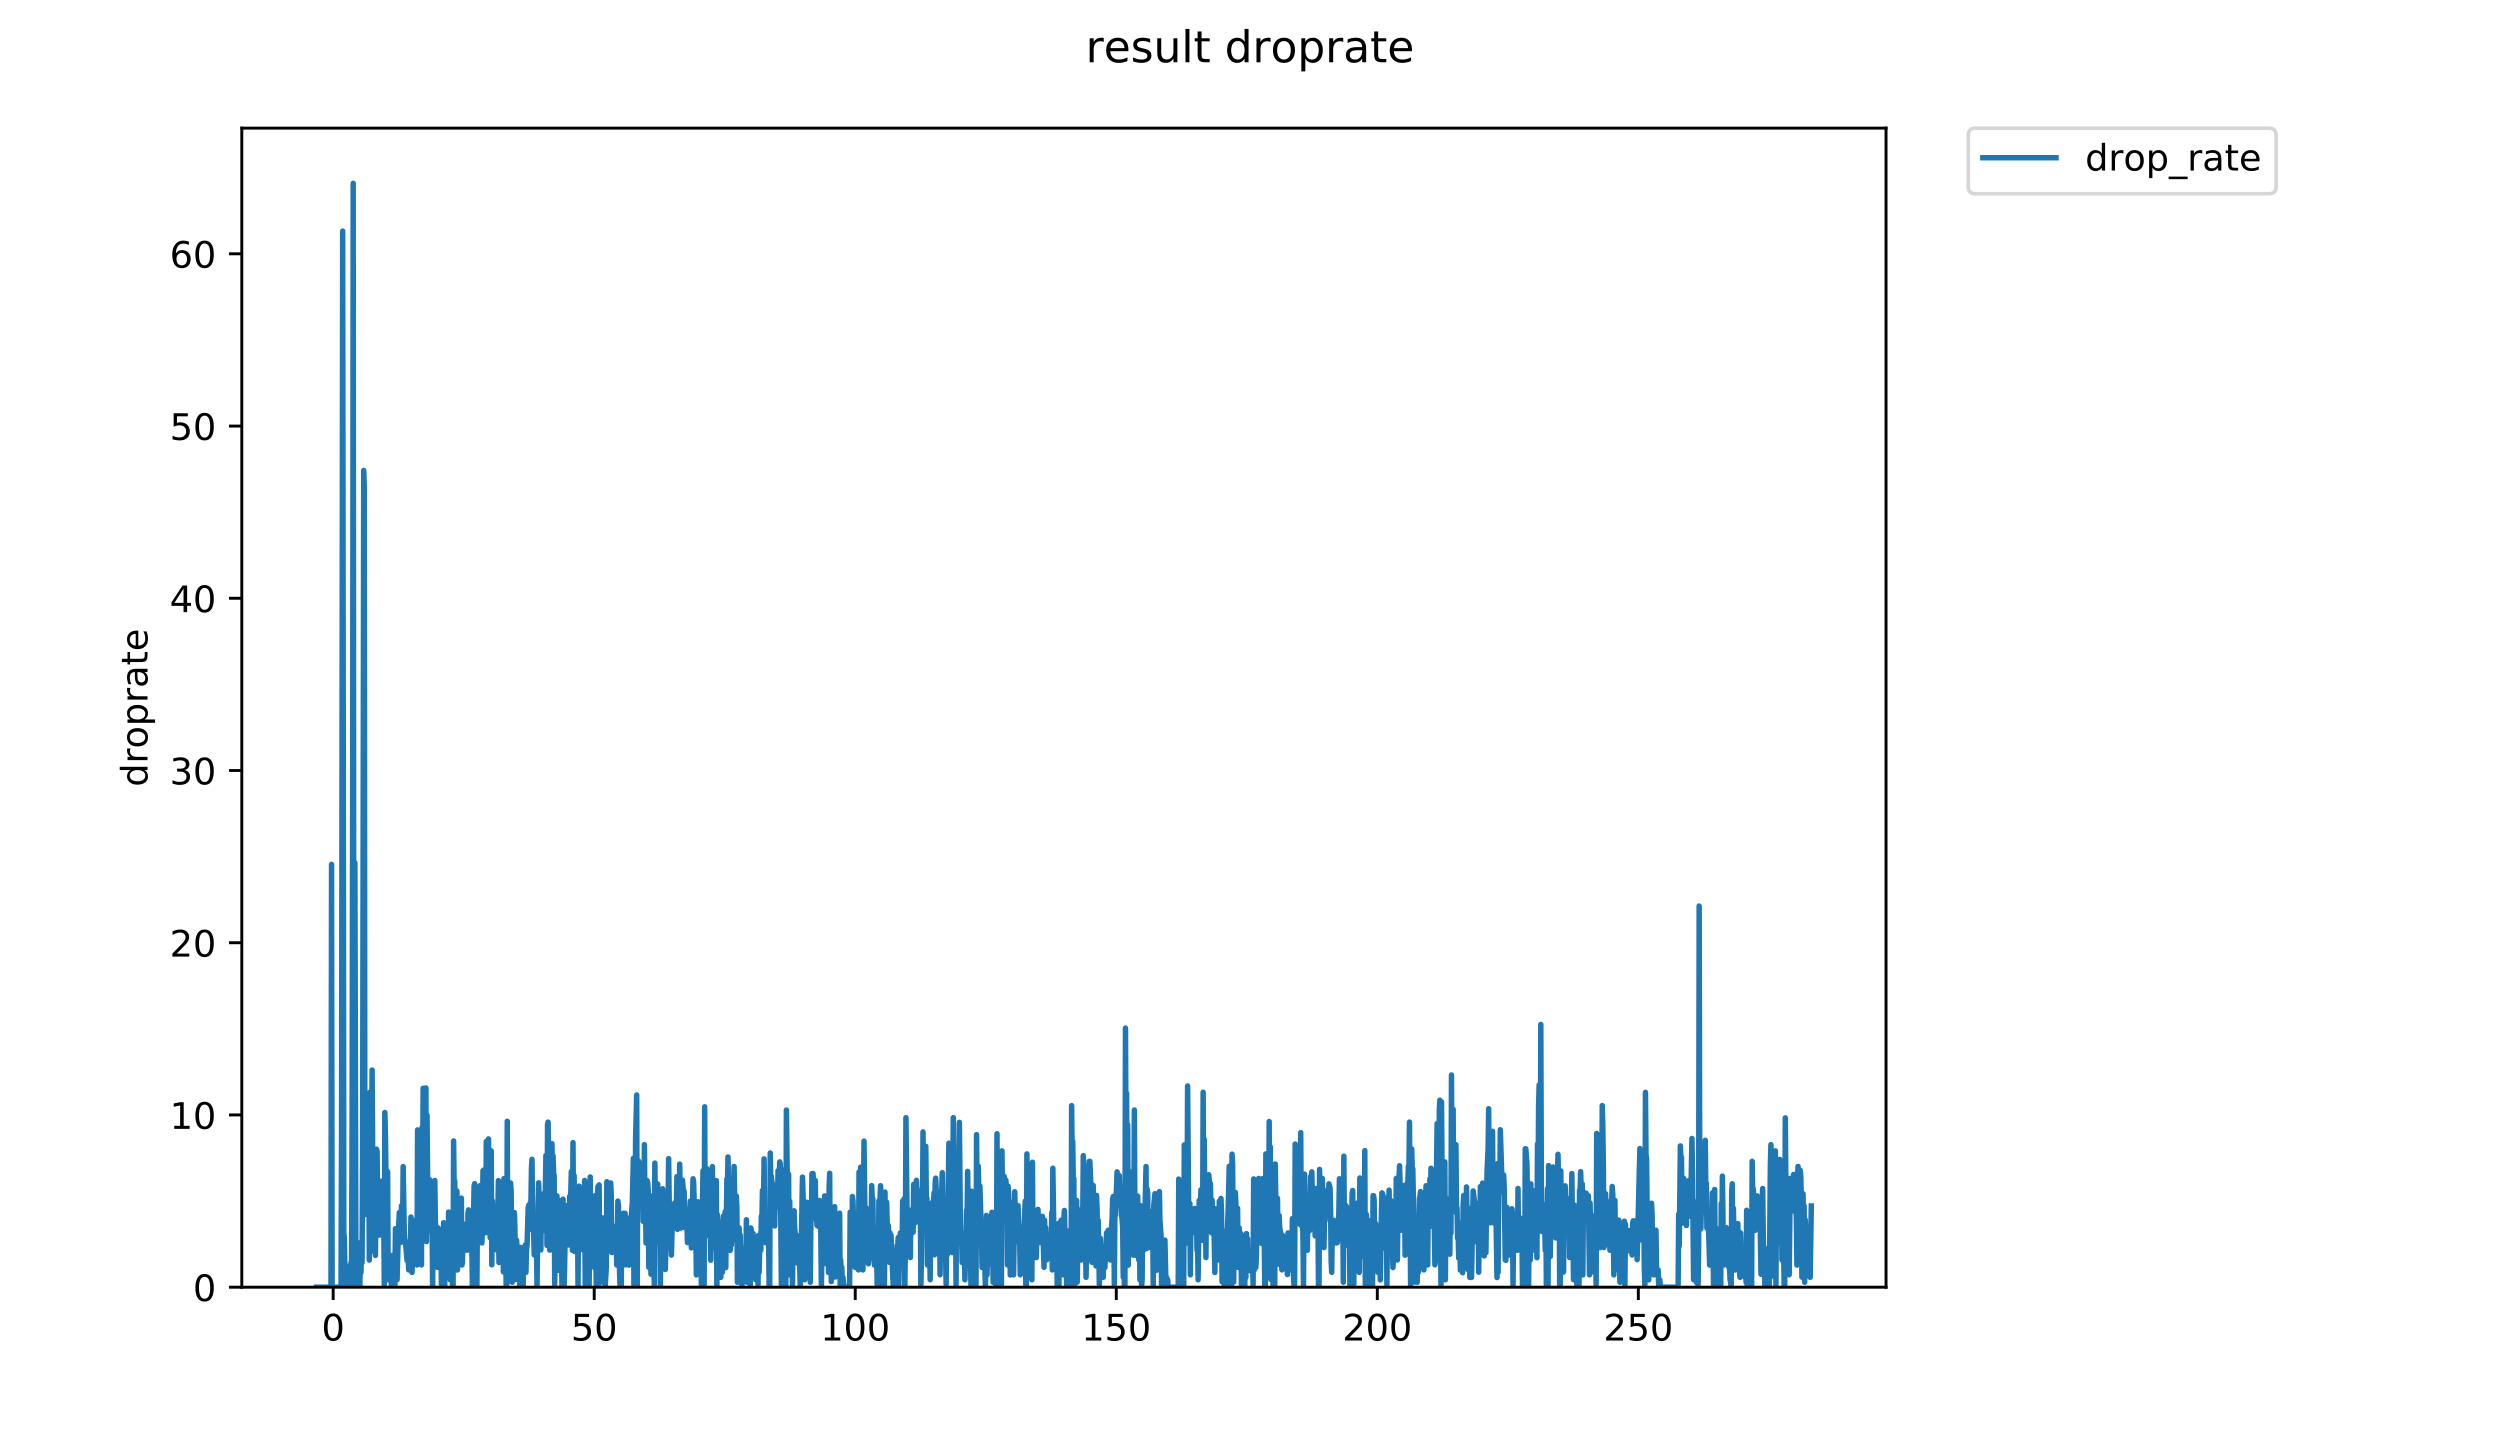 <?xml version="1.0" encoding="utf-8" standalone="no"?>
<!DOCTYPE svg PUBLIC "-//W3C//DTD SVG 1.1//EN"
  "http://www.w3.org/Graphics/SVG/1.1/DTD/svg11.dtd">
<!-- Created with matplotlib (https://matplotlib.org/) -->
<svg height="396pt" version="1.1" viewBox="0 0 684 396" width="684pt" xmlns="http://www.w3.org/2000/svg" xmlns:xlink="http://www.w3.org/1999/xlink">
 <defs>
  <style type="text/css">
*{stroke-linecap:butt;stroke-linejoin:round;}
  </style>
 </defs>
 <g id="figure_1">
  <g id="patch_1">
   <path d="M 0 396 
L 684 396 
L 684 0 
L 0 0 
z
" style="fill:#ffffff;"/>
  </g>
  <g id="axes_1">
   <g id="patch_2">
    <path d="M 66.159 352.174 
L 516.019 352.174 
L 516.019 35.062 
L 66.159 35.062 
z
" style="fill:#ffffff;"/>
   </g>
   <g id="matplotlib.axis_1">
    <g id="xtick_1">
     <g id="line2d_1">
      <defs>
       <path d="M 0 0 
L 0 3.5 
" id="me167c9bc7e" style="stroke:#000000;stroke-width:0.8;"/>
      </defs>
      <g>
       <use style="stroke:#000000;stroke-width:0.8;" x="91.157" xlink:href="#me167c9bc7e" y="352.174"/>
      </g>
     </g>
     <g id="text_1">
      <!-- 0 -->
      <defs>
       <path d="M 31.781 66.406 
Q 24.172 66.406 20.328 58.906 
Q 16.5 51.422 16.5 36.375 
Q 16.5 21.391 20.328 13.891 
Q 24.172 6.391 31.781 6.391 
Q 39.453 6.391 43.281 13.891 
Q 47.125 21.391 47.125 36.375 
Q 47.125 51.422 43.281 58.906 
Q 39.453 66.406 31.781 66.406 
z
M 31.781 74.219 
Q 44.047 74.219 50.516 64.516 
Q 56.984 54.828 56.984 36.375 
Q 56.984 17.969 50.516 8.266 
Q 44.047 -1.422 31.781 -1.422 
Q 19.531 -1.422 13.062 8.266 
Q 6.594 17.969 6.594 36.375 
Q 6.594 54.828 13.062 64.516 
Q 19.531 74.219 31.781 74.219 
z
" id="DejaVuSans-48"/>
      </defs>
      <g transform="translate(87.976 366.773)scale(0.1 -0.1)">
       <use xlink:href="#DejaVuSans-48"/>
      </g>
     </g>
    </g>
    <g id="xtick_2">
     <g id="line2d_2">
      <g>
       <use style="stroke:#000000;stroke-width:0.8;" x="162.575" xlink:href="#me167c9bc7e" y="352.174"/>
      </g>
     </g>
     <g id="text_2">
      <!-- 50 -->
      <defs>
       <path d="M 10.797 72.906 
L 49.516 72.906 
L 49.516 64.594 
L 19.828 64.594 
L 19.828 46.734 
Q 21.969 47.469 24.109 47.828 
Q 26.266 48.188 28.422 48.188 
Q 40.625 48.188 47.75 41.5 
Q 54.891 34.812 54.891 23.391 
Q 54.891 11.625 47.562 5.094 
Q 40.234 -1.422 26.906 -1.422 
Q 22.312 -1.422 17.547 -0.641 
Q 12.797 0.141 7.719 1.703 
L 7.719 11.625 
Q 12.109 9.234 16.797 8.062 
Q 21.484 6.891 26.703 6.891 
Q 35.156 6.891 40.078 11.328 
Q 45.016 15.766 45.016 23.391 
Q 45.016 31 40.078 35.438 
Q 35.156 39.891 26.703 39.891 
Q 22.75 39.891 18.812 39.016 
Q 14.891 38.141 10.797 36.281 
z
" id="DejaVuSans-53"/>
      </defs>
      <g transform="translate(156.212 366.773)scale(0.1 -0.1)">
       <use xlink:href="#DejaVuSans-53"/>
       <use x="63.623" xlink:href="#DejaVuSans-48"/>
      </g>
     </g>
    </g>
    <g id="xtick_3">
     <g id="line2d_3">
      <g>
       <use style="stroke:#000000;stroke-width:0.8;" x="233.993" xlink:href="#me167c9bc7e" y="352.174"/>
      </g>
     </g>
     <g id="text_3">
      <!-- 100 -->
      <defs>
       <path d="M 12.406 8.297 
L 28.516 8.297 
L 28.516 63.922 
L 10.984 60.406 
L 10.984 69.391 
L 28.422 72.906 
L 38.281 72.906 
L 38.281 8.297 
L 54.391 8.297 
L 54.391 0 
L 12.406 0 
z
" id="DejaVuSans-49"/>
      </defs>
      <g transform="translate(224.449 366.773)scale(0.1 -0.1)">
       <use xlink:href="#DejaVuSans-49"/>
       <use x="63.623" xlink:href="#DejaVuSans-48"/>
       <use x="127.246" xlink:href="#DejaVuSans-48"/>
      </g>
     </g>
    </g>
    <g id="xtick_4">
     <g id="line2d_4">
      <g>
       <use style="stroke:#000000;stroke-width:0.8;" x="305.411" xlink:href="#me167c9bc7e" y="352.174"/>
      </g>
     </g>
     <g id="text_4">
      <!-- 150 -->
      <g transform="translate(295.867 366.773)scale(0.1 -0.1)">
       <use xlink:href="#DejaVuSans-49"/>
       <use x="63.623" xlink:href="#DejaVuSans-53"/>
       <use x="127.246" xlink:href="#DejaVuSans-48"/>
      </g>
     </g>
    </g>
    <g id="xtick_5">
     <g id="line2d_5">
      <g>
       <use style="stroke:#000000;stroke-width:0.8;" x="376.829" xlink:href="#me167c9bc7e" y="352.174"/>
      </g>
     </g>
     <g id="text_5">
      <!-- 200 -->
      <defs>
       <path d="M 19.188 8.297 
L 53.609 8.297 
L 53.609 0 
L 7.328 0 
L 7.328 8.297 
Q 12.938 14.109 22.625 23.891 
Q 32.328 33.688 34.812 36.531 
Q 39.547 41.844 41.422 45.531 
Q 43.312 49.219 43.312 52.781 
Q 43.312 58.594 39.234 62.25 
Q 35.156 65.922 28.609 65.922 
Q 23.969 65.922 18.812 64.312 
Q 13.672 62.703 7.812 59.422 
L 7.812 69.391 
Q 13.766 71.781 18.938 73 
Q 24.125 74.219 28.422 74.219 
Q 39.75 74.219 46.484 68.547 
Q 53.219 62.891 53.219 53.422 
Q 53.219 48.922 51.531 44.891 
Q 49.859 40.875 45.406 35.406 
Q 44.188 33.984 37.641 27.219 
Q 31.109 20.453 19.188 8.297 
z
" id="DejaVuSans-50"/>
      </defs>
      <g transform="translate(367.285 366.773)scale(0.1 -0.1)">
       <use xlink:href="#DejaVuSans-50"/>
       <use x="63.623" xlink:href="#DejaVuSans-48"/>
       <use x="127.246" xlink:href="#DejaVuSans-48"/>
      </g>
     </g>
    </g>
    <g id="xtick_6">
     <g id="line2d_6">
      <g>
       <use style="stroke:#000000;stroke-width:0.8;" x="448.247" xlink:href="#me167c9bc7e" y="352.174"/>
      </g>
     </g>
     <g id="text_6">
      <!-- 250 -->
      <g transform="translate(438.703 366.773)scale(0.1 -0.1)">
       <use xlink:href="#DejaVuSans-50"/>
       <use x="63.623" xlink:href="#DejaVuSans-53"/>
       <use x="127.246" xlink:href="#DejaVuSans-48"/>
      </g>
     </g>
    </g>
   </g>
   <g id="matplotlib.axis_2">
    <g id="ytick_1">
     <g id="line2d_7">
      <defs>
       <path d="M 0 0 
L -3.5 0 
" id="m92959eea57" style="stroke:#000000;stroke-width:0.8;"/>
      </defs>
      <g>
       <use style="stroke:#000000;stroke-width:0.8;" x="66.159" xlink:href="#m92959eea57" y="352.174"/>
      </g>
     </g>
     <g id="text_7">
      <!-- 0 -->
      <g transform="translate(52.796 355.973)scale(0.1 -0.1)">
       <use xlink:href="#DejaVuSans-48"/>
      </g>
     </g>
    </g>
    <g id="ytick_2">
     <g id="line2d_8">
      <g>
       <use style="stroke:#000000;stroke-width:0.8;" x="66.159" xlink:href="#m92959eea57" y="305.052"/>
      </g>
     </g>
     <g id="text_8">
      <!-- 10 -->
      <g transform="translate(46.434 308.852)scale(0.1 -0.1)">
       <use xlink:href="#DejaVuSans-49"/>
       <use x="63.623" xlink:href="#DejaVuSans-48"/>
      </g>
     </g>
    </g>
    <g id="ytick_3">
     <g id="line2d_9">
      <g>
       <use style="stroke:#000000;stroke-width:0.8;" x="66.159" xlink:href="#m92959eea57" y="257.931"/>
      </g>
     </g>
     <g id="text_9">
      <!-- 20 -->
      <g transform="translate(46.434 261.73)scale(0.1 -0.1)">
       <use xlink:href="#DejaVuSans-50"/>
       <use x="63.623" xlink:href="#DejaVuSans-48"/>
      </g>
     </g>
    </g>
    <g id="ytick_4">
     <g id="line2d_10">
      <g>
       <use style="stroke:#000000;stroke-width:0.8;" x="66.159" xlink:href="#m92959eea57" y="210.809"/>
      </g>
     </g>
     <g id="text_10">
      <!-- 30 -->
      <defs>
       <path d="M 40.578 39.312 
Q 47.656 37.797 51.625 33 
Q 55.609 28.219 55.609 21.188 
Q 55.609 10.406 48.188 4.484 
Q 40.766 -1.422 27.094 -1.422 
Q 22.516 -1.422 17.656 -0.516 
Q 12.797 0.391 7.625 2.203 
L 7.625 11.719 
Q 11.719 9.328 16.594 8.109 
Q 21.484 6.891 26.812 6.891 
Q 36.078 6.891 40.938 10.547 
Q 45.797 14.203 45.797 21.188 
Q 45.797 27.641 41.281 31.266 
Q 36.766 34.906 28.719 34.906 
L 20.219 34.906 
L 20.219 43.016 
L 29.109 43.016 
Q 36.375 43.016 40.234 45.922 
Q 44.094 48.828 44.094 54.297 
Q 44.094 59.906 40.109 62.906 
Q 36.141 65.922 28.719 65.922 
Q 24.656 65.922 20.016 65.031 
Q 15.375 64.156 9.812 62.312 
L 9.812 71.094 
Q 15.438 72.656 20.344 73.438 
Q 25.25 74.219 29.594 74.219 
Q 40.828 74.219 47.359 69.109 
Q 53.906 64.016 53.906 55.328 
Q 53.906 49.266 50.438 45.094 
Q 46.969 40.922 40.578 39.312 
z
" id="DejaVuSans-51"/>
      </defs>
      <g transform="translate(46.434 214.608)scale(0.1 -0.1)">
       <use xlink:href="#DejaVuSans-51"/>
       <use x="63.623" xlink:href="#DejaVuSans-48"/>
      </g>
     </g>
    </g>
    <g id="ytick_5">
     <g id="line2d_11">
      <g>
       <use style="stroke:#000000;stroke-width:0.8;" x="66.159" xlink:href="#m92959eea57" y="163.687"/>
      </g>
     </g>
     <g id="text_11">
      <!-- 40 -->
      <defs>
       <path d="M 37.797 64.312 
L 12.891 25.391 
L 37.797 25.391 
z
M 35.203 72.906 
L 47.609 72.906 
L 47.609 25.391 
L 58.016 25.391 
L 58.016 17.188 
L 47.609 17.188 
L 47.609 0 
L 37.797 0 
L 37.797 17.188 
L 4.891 17.188 
L 4.891 26.703 
z
" id="DejaVuSans-52"/>
      </defs>
      <g transform="translate(46.434 167.486)scale(0.1 -0.1)">
       <use xlink:href="#DejaVuSans-52"/>
       <use x="63.623" xlink:href="#DejaVuSans-48"/>
      </g>
     </g>
    </g>
    <g id="ytick_6">
     <g id="line2d_12">
      <g>
       <use style="stroke:#000000;stroke-width:0.8;" x="66.159" xlink:href="#m92959eea57" y="116.565"/>
      </g>
     </g>
     <g id="text_12">
      <!-- 50 -->
      <g transform="translate(46.434 120.364)scale(0.1 -0.1)">
       <use xlink:href="#DejaVuSans-53"/>
       <use x="63.623" xlink:href="#DejaVuSans-48"/>
      </g>
     </g>
    </g>
    <g id="ytick_7">
     <g id="line2d_13">
      <g>
       <use style="stroke:#000000;stroke-width:0.8;" x="66.159" xlink:href="#m92959eea57" y="69.443"/>
      </g>
     </g>
     <g id="text_13">
      <!-- 60 -->
      <defs>
       <path d="M 33.016 40.375 
Q 26.375 40.375 22.484 35.828 
Q 18.609 31.297 18.609 23.391 
Q 18.609 15.531 22.484 10.953 
Q 26.375 6.391 33.016 6.391 
Q 39.656 6.391 43.531 10.953 
Q 47.406 15.531 47.406 23.391 
Q 47.406 31.297 43.531 35.828 
Q 39.656 40.375 33.016 40.375 
z
M 52.594 71.297 
L 52.594 62.312 
Q 48.875 64.062 45.094 64.984 
Q 41.312 65.922 37.594 65.922 
Q 27.828 65.922 22.672 59.328 
Q 17.531 52.734 16.797 39.406 
Q 19.672 43.656 24.016 45.922 
Q 28.375 48.188 33.594 48.188 
Q 44.578 48.188 50.953 41.516 
Q 57.328 34.859 57.328 23.391 
Q 57.328 12.156 50.688 5.359 
Q 44.047 -1.422 33.016 -1.422 
Q 20.359 -1.422 13.672 8.266 
Q 6.984 17.969 6.984 36.375 
Q 6.984 53.656 15.188 63.938 
Q 23.391 74.219 37.203 74.219 
Q 40.922 74.219 44.703 73.484 
Q 48.484 72.75 52.594 71.297 
z
" id="DejaVuSans-54"/>
      </defs>
      <g transform="translate(46.434 73.242)scale(0.1 -0.1)">
       <use xlink:href="#DejaVuSans-54"/>
       <use x="63.623" xlink:href="#DejaVuSans-48"/>
      </g>
     </g>
    </g>
    <g id="text_14">
     <!-- droprate -->
     <defs>
      <path d="M 45.406 46.391 
L 45.406 75.984 
L 54.391 75.984 
L 54.391 0 
L 45.406 0 
L 45.406 8.203 
Q 42.578 3.328 38.25 0.953 
Q 33.938 -1.422 27.875 -1.422 
Q 17.969 -1.422 11.734 6.484 
Q 5.516 14.406 5.516 27.297 
Q 5.516 40.188 11.734 48.094 
Q 17.969 56 27.875 56 
Q 33.938 56 38.25 53.625 
Q 42.578 51.266 45.406 46.391 
z
M 14.797 27.297 
Q 14.797 17.391 18.875 11.75 
Q 22.953 6.109 30.078 6.109 
Q 37.203 6.109 41.297 11.75 
Q 45.406 17.391 45.406 27.297 
Q 45.406 37.203 41.297 42.844 
Q 37.203 48.484 30.078 48.484 
Q 22.953 48.484 18.875 42.844 
Q 14.797 37.203 14.797 27.297 
z
" id="DejaVuSans-100"/>
      <path d="M 41.109 46.297 
Q 39.594 47.172 37.812 47.578 
Q 36.031 48 33.891 48 
Q 26.266 48 22.188 43.047 
Q 18.109 38.094 18.109 28.812 
L 18.109 0 
L 9.078 0 
L 9.078 54.688 
L 18.109 54.688 
L 18.109 46.188 
Q 20.953 51.172 25.484 53.578 
Q 30.031 56 36.531 56 
Q 37.453 56 38.578 55.875 
Q 39.703 55.766 41.062 55.516 
z
" id="DejaVuSans-114"/>
      <path d="M 30.609 48.391 
Q 23.391 48.391 19.188 42.75 
Q 14.984 37.109 14.984 27.297 
Q 14.984 17.484 19.156 11.844 
Q 23.344 6.203 30.609 6.203 
Q 37.797 6.203 41.984 11.859 
Q 46.188 17.531 46.188 27.297 
Q 46.188 37.016 41.984 42.703 
Q 37.797 48.391 30.609 48.391 
z
M 30.609 56 
Q 42.328 56 49.016 48.375 
Q 55.719 40.766 55.719 27.297 
Q 55.719 13.875 49.016 6.219 
Q 42.328 -1.422 30.609 -1.422 
Q 18.844 -1.422 12.172 6.219 
Q 5.516 13.875 5.516 27.297 
Q 5.516 40.766 12.172 48.375 
Q 18.844 56 30.609 56 
z
" id="DejaVuSans-111"/>
      <path d="M 18.109 8.203 
L 18.109 -20.797 
L 9.078 -20.797 
L 9.078 54.688 
L 18.109 54.688 
L 18.109 46.391 
Q 20.953 51.266 25.266 53.625 
Q 29.594 56 35.594 56 
Q 45.562 56 51.781 48.094 
Q 58.016 40.188 58.016 27.297 
Q 58.016 14.406 51.781 6.484 
Q 45.562 -1.422 35.594 -1.422 
Q 29.594 -1.422 25.266 0.953 
Q 20.953 3.328 18.109 8.203 
z
M 48.688 27.297 
Q 48.688 37.203 44.609 42.844 
Q 40.531 48.484 33.406 48.484 
Q 26.266 48.484 22.188 42.844 
Q 18.109 37.203 18.109 27.297 
Q 18.109 17.391 22.188 11.75 
Q 26.266 6.109 33.406 6.109 
Q 40.531 6.109 44.609 11.75 
Q 48.688 17.391 48.688 27.297 
z
" id="DejaVuSans-112"/>
      <path d="M 34.281 27.484 
Q 23.391 27.484 19.188 25 
Q 14.984 22.516 14.984 16.5 
Q 14.984 11.719 18.141 8.906 
Q 21.297 6.109 26.703 6.109 
Q 34.188 6.109 38.703 11.406 
Q 43.219 16.703 43.219 25.484 
L 43.219 27.484 
z
M 52.203 31.203 
L 52.203 0 
L 43.219 0 
L 43.219 8.297 
Q 40.141 3.328 35.547 0.953 
Q 30.953 -1.422 24.312 -1.422 
Q 15.922 -1.422 10.953 3.297 
Q 6 8.016 6 15.922 
Q 6 25.141 12.172 29.828 
Q 18.359 34.516 30.609 34.516 
L 43.219 34.516 
L 43.219 35.406 
Q 43.219 41.609 39.141 45 
Q 35.062 48.391 27.688 48.391 
Q 23 48.391 18.547 47.266 
Q 14.109 46.141 10.016 43.891 
L 10.016 52.203 
Q 14.938 54.109 19.578 55.047 
Q 24.219 56 28.609 56 
Q 40.484 56 46.344 49.844 
Q 52.203 43.703 52.203 31.203 
z
" id="DejaVuSans-97"/>
      <path d="M 18.312 70.219 
L 18.312 54.688 
L 36.812 54.688 
L 36.812 47.703 
L 18.312 47.703 
L 18.312 18.016 
Q 18.312 11.328 20.141 9.422 
Q 21.969 7.516 27.594 7.516 
L 36.812 7.516 
L 36.812 0 
L 27.594 0 
Q 17.188 0 13.234 3.875 
Q 9.281 7.766 9.281 18.016 
L 9.281 47.703 
L 2.688 47.703 
L 2.688 54.688 
L 9.281 54.688 
L 9.281 70.219 
z
" id="DejaVuSans-116"/>
      <path d="M 56.203 29.594 
L 56.203 25.203 
L 14.891 25.203 
Q 15.484 15.922 20.484 11.062 
Q 25.484 6.203 34.422 6.203 
Q 39.594 6.203 44.453 7.469 
Q 49.312 8.734 54.109 11.281 
L 54.109 2.781 
Q 49.266 0.734 44.188 -0.344 
Q 39.109 -1.422 33.891 -1.422 
Q 20.797 -1.422 13.156 6.188 
Q 5.516 13.812 5.516 26.812 
Q 5.516 40.234 12.766 48.109 
Q 20.016 56 32.328 56 
Q 43.359 56 49.781 48.891 
Q 56.203 41.797 56.203 29.594 
z
M 47.219 32.234 
Q 47.125 39.594 43.094 43.984 
Q 39.062 48.391 32.422 48.391 
Q 24.906 48.391 20.391 44.141 
Q 15.875 39.891 15.188 32.172 
z
" id="DejaVuSans-101"/>
     </defs>
     <g transform="translate(40.354 215.236)rotate(-90)scale(0.1 -0.1)">
      <use xlink:href="#DejaVuSans-100"/>
      <use x="63.477" xlink:href="#DejaVuSans-114"/>
      <use x="104.559" xlink:href="#DejaVuSans-111"/>
      <use x="165.74" xlink:href="#DejaVuSans-112"/>
      <use x="229.217" xlink:href="#DejaVuSans-114"/>
      <use x="270.33" xlink:href="#DejaVuSans-97"/>
      <use x="331.609" xlink:href="#DejaVuSans-116"/>
      <use x="370.818" xlink:href="#DejaVuSans-101"/>
     </g>
    </g>
   </g>
   <g id="line2d_14">
    <path clip-path="url(#p74d2902c96)" d="M 86.607 352.174 
L 90.556 352.174 
L 90.712 236.494 
L 90.866 352.174 
L 93.303 352.174 
L 93.454 309.336 
L 93.758 63.232 
L 94.062 337.386 
L 94.214 338.711 
L 94.364 347.435 
L 94.515 346.072 
L 94.666 347.455 
L 94.817 352.174 
L 94.968 347.455 
L 95.269 348.794 
L 95.421 352.174 
L 95.574 348.158 
L 95.726 348.827 
L 95.877 352.174 
L 96.028 345.433 
L 96.18 347.469 
L 96.331 307.872 
L 96.482 219.456 
L 96.634 50.163 
L 96.788 292.526 
L 96.94 286.764 
L 97.092 236.048 
L 97.394 352.174 
L 97.546 352.174 
L 97.697 342.763 
L 97.848 349.474 
L 97.999 344.05 
L 98.15 350.158 
L 98.302 340.074 
L 98.454 352.174 
L 98.606 340.763 
L 98.757 348.135 
L 98.908 342.048 
L 99.06 345.471 
L 99.211 314.638 
L 99.513 128.717 
L 99.67 133.231 
L 99.83 332.327 
L 99.981 316.03 
L 100.132 319.189 
L 100.283 319.094 
L 100.435 327.267 
L 100.737 331.246 
L 100.887 312.849 
L 101.039 344.759 
L 101.191 298.854 
L 101.351 342.518 
L 101.505 341.017 
L 101.81 292.766 
L 102.111 337.997 
L 102.413 314.809 
L 102.565 320.76 
L 102.718 343.485 
L 103.021 314.423 
L 103.172 315.097 
L 103.323 328.546 
L 103.474 325.845 
L 103.775 337.936 
L 103.93 331.085 
L 104.081 332.68 
L 104.232 323.186 
L 104.384 326.667 
L 104.536 326.63 
L 104.687 337.343 
L 104.838 336.669 
L 104.99 331.979 
L 105.141 351.502 
L 105.292 304.379 
L 105.444 309.885 
L 105.596 321.297 
L 105.747 320.445 
L 105.899 328.009 
L 106.051 320.58 
L 106.202 350.155 
L 106.353 346.116 
L 106.511 348.274 
L 106.661 344.759 
L 107.123 352.174 
L 107.276 343.497 
L 107.427 344.108 
L 107.578 345.423 
L 107.73 351.502 
L 107.881 343.435 
L 108.032 352.174 
L 108.185 336.178 
L 108.335 346.766 
L 108.487 340.581 
L 108.639 350.146 
L 108.943 338.73 
L 109.245 331.775 
L 109.546 339.97 
L 109.697 336.647 
L 109.848 329.896 
L 110 331.979 
L 110.151 336.735 
L 110.303 319.189 
L 110.608 337.279 
L 110.759 340.022 
L 110.912 339.528 
L 111.374 344.884 
L 111.527 342.896 
L 111.678 344.061 
L 111.828 347.442 
L 111.979 339.97 
L 112.13 341.403 
L 112.28 341.326 
L 112.435 332.981 
L 112.737 348.135 
L 113.039 333.894 
L 113.191 334.771 
L 113.493 339.329 
L 113.644 340.04 
L 113.794 339.97 
L 113.949 342.12 
L 114.099 346.098 
L 114.251 309.153 
L 114.404 327.514 
L 114.555 317.119 
L 114.856 342.723 
L 115.007 323.779 
L 115.158 319.189 
L 115.31 346.081 
L 115.461 308.481 
L 115.612 326.484 
L 115.766 297.752 
L 116.072 338.711 
L 116.224 322.765 
L 116.374 329.155 
L 116.528 297.675 
L 116.679 339.682 
L 116.83 305.052 
L 117.135 336.929 
L 117.287 331.395 
L 117.438 330.384 
L 117.591 322.806 
L 117.745 324.417 
L 117.899 324.455 
L 118.206 329.545 
L 118.36 352.174 
L 118.51 336.557 
L 118.662 332.708 
L 118.962 322.978 
L 119.112 334.024 
L 119.262 336.557 
L 119.412 346.063 
L 119.562 342.655 
L 119.712 346.75 
L 119.864 335.995 
L 120.014 341.326 
L 120.164 336.557 
L 120.314 342.668 
L 120.464 339.273 
L 120.615 339.701 
L 120.769 351.51 
L 120.921 342.803 
L 121.072 344.78 
L 121.374 334.546 
L 121.524 335.224 
L 121.674 352.174 
L 121.824 335.902 
L 121.982 336.678 
L 122.132 337.997 
L 122.283 337.936 
L 122.587 347.541 
L 122.738 331.627 
L 123.045 342.444 
L 123.196 350.158 
L 123.501 339.475 
L 123.652 342.736 
L 123.805 352.174 
L 123.955 352.174 
L 124.106 312.171 
L 124.257 325.132 
L 124.408 323.103 
L 124.71 347.469 
L 125.012 325.845 
L 125.163 347.448 
L 125.316 332.9 
L 125.619 345.442 
L 125.771 342.134 
L 125.925 342.261 
L 126.226 327.801 
L 126.377 346.107 
L 126.529 345.452 
L 126.681 334.796 
L 126.833 335.297 
L 126.985 342.177 
L 127.138 336.823 
L 127.893 342.048 
L 128.044 331.95 
L 128.198 331.026 
L 128.351 340.876 
L 128.502 340.005 
L 128.653 337.997 
L 128.804 342.048 
L 129.106 342.048 
L 129.257 352.174 
L 129.408 334.571 
L 129.559 333.298 
L 129.71 324.574 
L 129.861 323.861 
L 130.167 331.336 
L 130.318 330.633 
L 130.475 352.174 
L 130.629 331.085 
L 130.782 334.918 
L 130.932 325.093 
L 131.084 326.557 
L 131.235 324.574 
L 131.385 324.376 
L 131.539 331.542 
L 131.692 330.906 
L 131.843 340.074 
L 131.993 335.026 
L 132.144 320.308 
L 132.297 320.137 
L 132.449 325.286 
L 132.6 321.297 
L 132.75 336.602 
L 132.901 337.279 
L 133.052 312.286 
L 133.203 323.145 
L 133.353 321.075 
L 133.504 327.766 
L 133.654 311.61 
L 133.804 328.41 
L 133.955 324.416 
L 134.105 338.633 
L 134.255 336.535 
L 134.405 314.884 
L 134.556 346.054 
L 134.706 328.546 
L 134.856 333.135 
L 135.006 329.703 
L 135.157 333.217 
L 135.308 341.419 
L 135.458 338.93 
L 135.759 333.19 
L 135.91 342.019 
L 136.064 339.652 
L 136.365 323.02 
L 136.516 345.414 
L 136.666 333.19 
L 136.817 333.973 
L 136.969 336.155 
L 137.121 330.54 
L 137.272 335.345 
L 137.423 335.949 
L 137.573 330.509 
L 137.723 347.986 
L 137.874 322.47 
L 138.177 334.204 
L 138.328 333.947 
L 138.479 352.174 
L 138.633 352.174 
L 138.785 306.788 
L 138.935 350.722 
L 139.084 329.055 
L 139.39 332.458 
L 139.69 323.657 
L 139.84 325.694 
L 140.14 350.816 
L 140.44 339.935 
L 140.74 331.775 
L 140.889 336.535 
L 141.041 350.095 
L 141.191 339.273 
L 141.342 339.329 
L 141.642 345.374 
L 141.792 346.727 
L 141.941 346.054 
L 142.091 348.088 
L 142.241 352.174 
L 142.391 341.279 
L 142.691 347.414 
L 142.841 350.134 
L 142.995 341.57 
L 143.145 351.497 
L 143.295 341.342 
L 143.595 345.384 
L 143.745 340.598 
L 143.895 348.118 
L 144.051 341.673 
L 144.203 340.795 
L 144.505 330.509 
L 144.656 329.768 
L 144.807 336.421 
L 144.956 335.076 
L 145.107 329.022 
L 145.257 329.022 
L 145.408 319.489 
L 145.561 317.19 
L 145.712 334.647 
L 145.864 334.622 
L 146.014 337.279 
L 146.164 343.347 
L 146.619 337.956 
L 146.772 337.573 
L 146.924 352.174 
L 147.224 329.506 
L 147.374 323.615 
L 147.973 341.975 
L 148.123 327.731 
L 148.284 331.714 
L 148.442 327.745 
L 148.752 336.691 
L 148.902 326.447 
L 149.053 335.248 
L 149.356 316.132 
L 149.507 320.49 
L 149.658 340.747 
L 149.81 307.618 
L 149.96 307.007 
L 150.413 342.033 
L 150.563 329.122 
L 150.714 339.205 
L 151.015 312.906 
L 151.165 324.416 
L 151.316 316.24 
L 151.466 320.896 
L 151.617 321.751 
L 151.768 351.496 
L 151.919 327.94 
L 152.07 335.76 
L 152.223 328.044 
L 152.374 327.196 
L 152.527 332.179 
L 152.681 330.365 
L 152.836 347.58 
L 153.293 328.512 
L 153.444 334.52 
L 153.594 333.19 
L 153.745 352.174 
L 154.048 328.097 
L 154.351 352.174 
L 154.805 329.96 
L 155.107 335.949 
L 155.257 329.8 
L 155.408 330.571 
L 155.559 340.531 
L 155.71 340.631 
L 155.862 327.302 
L 156.013 332.008 
L 156.316 320.535 
L 156.468 328.202 
L 156.619 342.105 
L 156.771 312.627 
L 156.929 334 
L 157.086 321.668 
L 157.242 342.411 
L 157.393 327.338 
L 157.545 328.58 
L 157.847 326.594 
L 157.999 332.452 
L 158.15 352.174 
L 158.303 324.809 
L 158.453 324.535 
L 158.757 329.319 
L 158.908 327.338 
L 159.061 331.454 
L 159.214 325.841 
L 159.514 341.989 
L 159.665 342.019 
L 159.965 322.978 
L 160.117 351.5 
L 160.268 329.928 
L 160.419 327.231 
L 160.571 342.641 
L 160.722 335.345 
L 160.873 338.078 
L 161.028 334.943 
L 161.18 352.174 
L 161.483 322.011 
L 161.637 342.261 
L 161.787 333.244 
L 161.938 336.625 
L 162.089 336.259 
L 162.239 335.224 
L 162.39 344.737 
L 162.544 346.719 
L 162.695 330.086 
L 162.846 327.124 
L 163.147 352.174 
L 163.297 328.41 
L 163.448 327.052 
L 163.603 324.61 
L 163.759 352.174 
L 163.912 324.181 
L 164.065 340.86 
L 164.217 336.018 
L 164.367 335.297 
L 164.668 345.404 
L 164.819 333.217 
L 164.97 350.822 
L 165.27 335.248 
L 165.571 352.174 
L 165.876 346.872 
L 166.027 323.31 
L 166.328 326.373 
L 166.629 337.258 
L 166.781 334.796 
L 166.932 324.495 
L 167.082 323.657 
L 167.235 326.847 
L 167.385 342.696 
L 167.536 337.018 
L 167.839 335.464 
L 167.991 338.078 
L 168.143 338.078 
L 168.294 340.698 
L 168.447 338.882 
L 168.599 340.779 
L 168.75 346.107 
L 168.901 340.665 
L 169.052 328.613 
L 169.203 329.832 
L 169.508 348.181 
L 169.662 352.174 
L 169.814 340.779 
L 169.965 352.174 
L 170.117 336.713 
L 170.268 335.345 
L 170.419 335.995 
L 170.57 331.95 
L 170.721 333.841 
L 170.873 338.768 
L 171.025 331.959 
L 171.175 346.072 
L 171.326 336.602 
L 171.476 335.878 
L 171.778 337.343 
L 172.082 346.142 
L 172.234 345.49 
L 172.385 341.342 
L 172.539 332.927 
L 172.69 333.298 
L 172.991 329.254 
L 173.292 316.918 
L 173.442 352.174 
L 173.592 352.174 
L 173.743 350.149 
L 173.894 311.842 
L 174.196 299.592 
L 174.347 352.174 
L 174.497 318.274 
L 174.647 317.596 
L 174.947 327.731 
L 175.098 325.77 
L 175.399 319.723 
L 175.549 318.322 
L 175.7 327.836 
L 175.85 324.416 
L 176.001 334.183 
L 176.153 332.008 
L 176.305 313.186 
L 176.458 329.638 
L 176.609 328.546 
L 176.76 340.074 
L 176.911 336.444 
L 177.061 323.02 
L 177.211 323.657 
L 177.361 325.757 
L 177.511 346.742 
L 177.662 345.384 
L 177.812 339.97 
L 177.965 339.493 
L 178.115 348.636 
L 178.266 335.902 
L 178.416 342.696 
L 178.566 339.292 
L 178.716 327.052 
L 178.866 332.483 
L 179.016 352.174 
L 179.167 318.225 
L 179.317 329.8 
L 179.468 323.901 
L 179.623 338.938 
L 179.777 334.991 
L 179.928 323.941 
L 180.079 334.622 
L 180.23 335.248 
L 180.38 340.005 
L 180.532 327.267 
L 180.682 352.174 
L 180.833 331.834 
L 180.983 333.19 
L 181.135 336.064 
L 181.286 325.247 
L 181.587 329.122 
L 181.737 327.052 
L 182.037 347.331 
L 182.338 327.015 
L 182.489 329.991 
L 182.639 327.731 
L 182.789 329.122 
L 182.94 317.019 
L 183.092 328.647 
L 183.243 331.246 
L 183.694 343.398 
L 183.996 332.568 
L 184.148 336.064 
L 184.299 331.95 
L 184.449 333.868 
L 184.6 329.122 
L 184.751 329.286 
L 184.903 333.379 
L 185.053 329.864 
L 185.205 321.925 
L 185.36 336.357 
L 185.512 326.07 
L 185.815 332.763 
L 185.967 318.516 
L 186.271 336.018 
L 186.422 333.298 
L 186.725 322.893 
L 187.027 326.594 
L 187.179 325.921 
L 187.335 335.858 
L 187.489 334.991 
L 187.64 336.041 
L 187.792 331.834 
L 187.943 334.672 
L 188.093 339.97 
L 188.552 330.786 
L 188.705 332.122 
L 188.856 328.647 
L 189.159 341.434 
L 189.461 329.864 
L 189.616 322.517 
L 189.767 323.228 
L 190.221 338.768 
L 190.374 336.779 
L 190.525 348.813 
L 190.676 333.973 
L 190.826 342.019 
L 190.979 328.813 
L 191.131 346.796 
L 191.434 333.352 
L 191.585 334.697 
L 191.738 332.094 
L 191.888 352.174 
L 192.039 332.624 
L 192.19 329.286 
L 192.342 320.353 
L 192.494 352.174 
L 192.645 352.174 
L 192.795 302.821 
L 192.946 337.258 
L 193.248 321.795 
L 193.399 319.769 
L 193.55 336.647 
L 193.702 338.038 
L 194.157 326.181 
L 194.46 344.79 
L 194.763 330.097 
L 194.914 319.189 
L 195.065 341.388 
L 195.217 323.269 
L 195.37 334.821 
L 195.522 337.407 
L 195.676 329.798 
L 195.827 330.54 
L 195.977 323.02 
L 196.134 352.174 
L 196.288 332.347 
L 196.44 334.102 
L 196.747 340.955 
L 196.898 342.777 
L 197.049 341.357 
L 197.201 349.478 
L 197.353 344.153 
L 197.504 344.78 
L 197.655 348.106 
L 197.957 332.68 
L 198.11 332.763 
L 198.263 333.591 
L 198.416 331.483 
L 198.568 346.827 
L 198.872 322.597 
L 199.024 324.809 
L 199.176 316.547 
L 199.631 338.038 
L 199.782 342.105 
L 199.934 339.384 
L 200.085 340.714 
L 200.237 336.779 
L 200.389 339.384 
L 200.541 326.373 
L 200.693 328.714 
L 200.844 319.142 
L 201.152 335.205 
L 201.306 328.879 
L 201.457 327.267 
L 201.607 330.509 
L 201.758 350.826 
L 201.909 340.074 
L 202.06 338.653 
L 202.211 335.949 
L 202.361 339.292 
L 202.519 337.895 
L 202.68 345.207 
L 202.841 341.422 
L 202.992 352.174 
L 203.144 344.096 
L 203.296 342.777 
L 203.447 342.777 
L 203.6 344.153 
L 203.751 347.462 
L 203.905 341.585 
L 204.057 348.147 
L 204.212 333.721 
L 204.363 350.828 
L 205.121 338.711 
L 205.272 352.174 
L 205.423 335.972 
L 205.575 336.713 
L 205.727 344.822 
L 205.881 338.882 
L 206.034 337.511 
L 206.791 350.166 
L 207.245 345.442 
L 207.395 351.497 
L 207.546 337.997 
L 207.696 348.106 
L 207.847 341.373 
L 207.998 341.357 
L 208.15 342.077 
L 208.301 332.708 
L 208.452 334.571 
L 208.602 325.732 
L 208.753 339.236 
L 209.057 317.069 
L 209.207 337.236 
L 209.358 339.97 
L 209.508 339.987 
L 209.663 338.315 
L 209.97 337.695 
L 210.123 335.039 
L 210.274 337.279 
L 210.431 352.174 
L 210.582 352.174 
L 210.735 315.465 
L 210.888 322.848 
L 211.043 321.858 
L 211.195 323.474 
L 211.5 328.847 
L 211.653 324.141 
L 211.806 326.298 
L 211.958 335.417 
L 212.109 325.958 
L 212.261 326.667 
L 212.413 329.928 
L 212.564 329.96 
L 212.718 330.272 
L 212.874 320.326 
L 213.028 326.254 
L 213.331 317.892 
L 213.482 318.468 
L 213.789 352.174 
L 213.941 348.129 
L 214.093 320.046 
L 214.396 332.68 
L 214.548 330.447 
L 215.002 352.174 
L 215.154 303.706 
L 215.611 338.653 
L 215.762 321.253 
L 215.913 348.794 
L 216.063 328.649 
L 216.214 340.714 
L 216.517 340.747 
L 216.668 341.388 
L 216.821 352.174 
L 216.972 338.017 
L 217.123 338.672 
L 217.274 331.276 
L 217.426 336.11 
L 217.728 338.749 
L 217.879 337.895 
L 218.03 339.347 
L 218.185 345.593 
L 218.337 340.795 
L 218.492 344.925 
L 218.646 340.955 
L 218.95 352.174 
L 219.1 347.442 
L 219.558 322.054 
L 219.865 331.542 
L 220.016 333.298 
L 220.166 350.143 
L 220.321 329.352 
L 220.476 332.458 
L 220.629 333.244 
L 220.782 328.945 
L 221.093 341.155 
L 221.394 346.773 
L 221.545 342.709 
L 221.696 350.826 
L 221.847 334.622 
L 221.998 333.271 
L 222.149 321.12 
L 222.299 330.478 
L 222.45 321.075 
L 222.757 326.883 
L 222.91 327.583 
L 223.061 322.978 
L 223.211 332.512 
L 223.362 331.216 
L 223.513 335.273 
L 223.814 332.483 
L 223.967 335.582 
L 224.118 333.08 
L 224.268 328.478 
L 224.421 329.449 
L 224.572 337.364 
L 224.722 352.174 
L 225.024 334.622 
L 225.175 338.672 
L 225.325 335.925 
L 225.476 336.58 
L 225.627 327.196 
L 225.778 336.669 
L 225.931 331.483 
L 226.084 345.787 
L 226.235 339.439 
L 226.388 340.16 
L 226.541 338.825 
L 226.693 348.147 
L 226.843 325.132 
L 226.994 320.986 
L 227.144 343.347 
L 227.295 338.692 
L 227.445 350.642 
L 227.595 339.273 
L 227.746 343.398 
L 227.899 343.485 
L 228.205 330.426 
L 228.358 330.155 
L 228.512 349.398 
L 228.814 333.92 
L 228.965 335.273 
L 229.115 332.596 
L 229.266 341.886 
L 229.419 341.434 
L 229.57 347.998 
L 229.721 331.921 
L 229.871 351.467 
L 230.022 344.748 
L 230.173 350.826 
L 230.324 346.758 
L 230.474 352.174 
L 230.625 349.478 
L 230.927 352.174 
L 232.45 352.174 
L 232.604 331.658 
L 232.912 338.768 
L 233.065 341.795 
L 233.217 327.373 
L 233.367 328.58 
L 233.673 338.9 
L 233.975 346.773 
L 234.275 333.19 
L 234.577 337.322 
L 234.877 347.435 
L 235.03 320.67 
L 235.181 342.077 
L 235.484 319.33 
L 235.636 325.324 
L 235.787 340.681 
L 235.938 331.276 
L 236.089 347.455 
L 236.39 312.229 
L 236.692 335.995 
L 236.994 330.509 
L 237.144 331.126 
L 237.294 335.224 
L 237.445 334.591 
L 237.595 345.758 
L 237.744 344.472 
L 237.895 338.594 
L 238.045 337.258 
L 238.196 338.73 
L 238.347 335.949 
L 238.497 324.376 
L 238.648 327.766 
L 238.804 327.925 
L 238.955 338.672 
L 239.105 338.692 
L 239.257 346.133 
L 239.561 342.12 
L 239.712 337.301 
L 240.013 352.174 
L 240.315 352.174 
L 240.466 328.546 
L 240.617 331.686 
L 240.919 324.416 
L 241.221 340.681 
L 241.371 339.952 
L 241.521 338.614 
L 241.672 329.221 
L 241.824 352.174 
L 241.974 352.174 
L 242.127 326.144 
L 242.278 336.602 
L 242.582 328.912 
L 242.733 334.546 
L 242.884 335.949 
L 243.034 335.248 
L 243.185 337.997 
L 243.336 345.384 
L 243.486 337.301 
L 243.636 343.373 
L 243.787 337.936 
L 243.938 343.435 
L 244.089 344.748 
L 244.39 352.174 
L 244.541 347.442 
L 244.692 349.466 
L 244.842 348.118 
L 244.993 348.112 
L 245.144 342.033 
L 245.296 348.164 
L 245.447 340.714 
L 245.597 341.31 
L 245.747 338.594 
L 245.897 352.174 
L 246.197 339.236 
L 246.347 337.301 
L 246.499 339.384 
L 246.649 337.956 
L 246.803 345.509 
L 246.954 328.613 
L 247.104 344.716 
L 247.406 327.92 
L 247.559 352.174 
L 247.709 340.615 
L 247.861 305.792 
L 248.168 332.458 
L 248.318 334.622 
L 248.468 331.095 
L 248.618 337.258 
L 248.768 337.258 
L 249.07 344.061 
L 249.224 331.095 
L 249.374 331.834 
L 249.524 335.248 
L 249.826 337.128 
L 249.976 324.052 
L 250.128 330.633 
L 250.28 328.078 
L 250.43 334.52 
L 250.73 322.936 
L 251.03 329.832 
L 251.33 327.015 
L 251.483 327.514 
L 251.638 325.738 
L 251.788 327.16 
L 251.938 352.174 
L 252.088 345.172 
L 252.238 330.415 
L 252.388 331.095 
L 252.539 309.704 
L 252.689 331.805 
L 252.991 325.362 
L 253.144 327.408 
L 253.294 313.638 
L 253.445 328.512 
L 253.596 327.871 
L 253.747 346.09 
L 254.048 331.476 
L 254.199 344.073 
L 254.349 340.631 
L 254.499 350.137 
L 254.649 333.841 
L 254.799 335.175 
L 254.949 329.089 
L 255.249 331.834 
L 255.55 326.373 
L 255.701 343.296 
L 255.851 323.739 
L 256.002 322.342 
L 256.302 329.278 
L 256.453 333.217 
L 256.605 331.483 
L 256.907 337.258 
L 257.056 334.469 
L 257.206 348.779 
L 257.356 327.695 
L 257.506 330.447 
L 257.806 320.85 
L 257.956 332.483 
L 258.107 330.321 
L 258.259 344.759 
L 258.409 341.342 
L 258.56 335.273 
L 258.863 351.505 
L 259.013 336.602 
L 259.163 343.347 
L 259.619 312.795 
L 259.769 321.795 
L 259.919 322.978 
L 260.069 322.936 
L 260.37 314.314 
L 260.521 342.723 
L 260.823 305.792 
L 261.126 333.298 
L 261.276 321.795 
L 261.427 327.801 
L 261.578 352.174 
L 261.729 317.169 
L 261.88 326.52 
L 262.031 321.12 
L 262.182 340.04 
L 262.334 328.647 
L 262.484 307.072 
L 262.788 338.138 
L 262.939 338.692 
L 263.09 337.343 
L 263.241 345.433 
L 263.392 342.048 
L 263.543 342.723 
L 263.695 340.747 
L 263.846 342.75 
L 263.998 350.166 
L 264.45 331.216 
L 264.602 331.979 
L 264.753 320.484 
L 264.905 333.298 
L 265.056 328.613 
L 265.208 333.999 
L 265.358 332.596 
L 265.659 352.174 
L 265.81 325.921 
L 265.962 333.298 
L 266.112 346.098 
L 266.265 328.751 
L 266.416 332.512 
L 266.876 352.174 
L 267.035 352.174 
L 267.185 310.438 
L 267.336 329.864 
L 267.486 334.571 
L 267.637 319.047 
L 267.938 331.216 
L 268.089 324.495 
L 268.543 338.653 
L 268.694 346.766 
L 268.995 337.258 
L 269.145 335.925 
L 269.598 352.174 
L 269.75 346.133 
L 269.9 332.54 
L 270.05 348.779 
L 270.201 340.665 
L 270.351 346.063 
L 270.502 342.033 
L 270.652 345.404 
L 270.803 337.915 
L 270.953 339.329 
L 271.106 344.822 
L 271.257 333.271 
L 271.411 331.686 
L 271.562 333.271 
L 271.714 350.835 
L 271.865 333.298 
L 272.016 333.92 
L 272.17 336.357 
L 272.474 352.174 
L 272.626 350.83 
L 272.777 310.198 
L 272.927 335.273 
L 273.078 335.321 
L 273.229 334.596 
L 273.38 335.995 
L 273.532 333.379 
L 273.683 333.92 
L 273.833 352.174 
L 273.986 352.174 
L 274.136 314.884 
L 274.287 327.124 
L 274.593 325.209 
L 274.743 321.838 
L 274.898 328.248 
L 275.048 323.861 
L 275.201 322.889 
L 275.505 326.739 
L 275.656 346.081 
L 275.806 324.535 
L 275.957 326.447 
L 276.107 334.392 
L 276.258 332.568 
L 276.411 348.842 
L 276.561 335.902 
L 276.712 344.05 
L 276.865 330.906 
L 277.019 328.945 
L 277.171 335.441 
L 277.322 348.804 
L 277.624 326.07 
L 277.778 331.571 
L 277.931 331.542 
L 278.083 332.763 
L 278.237 336.178 
L 278.539 329.868 
L 278.844 340.109 
L 278.995 340.057 
L 279.145 348.784 
L 279.297 338.078 
L 279.447 336.201 
L 279.599 336.669 
L 279.749 346.766 
L 279.9 337.977 
L 280.204 335.464 
L 280.506 328.613 
L 280.656 352.174 
L 280.807 352.174 
L 280.959 315.707 
L 281.112 334.967 
L 281.415 346.75 
L 281.566 339.366 
L 281.717 342.723 
L 281.868 336.691 
L 282.02 343.448 
L 282.17 341.373 
L 282.323 350.16 
L 282.474 317.989 
L 282.625 342.736 
L 282.929 334.672 
L 283.08 341.357 
L 283.23 337.936 
L 283.532 344.085 
L 283.833 331.216 
L 283.987 330.876 
L 284.438 339.952 
L 284.588 339.273 
L 284.738 337.895 
L 284.888 339.18 
L 285.04 333.682 
L 285.194 332.791 
L 285.645 346.742 
L 285.795 333.841 
L 285.945 338.614 
L 286.095 335.878 
L 286.395 344.695 
L 286.545 341.989 
L 286.695 341.31 
L 287.005 338.197 
L 287.156 341.373 
L 287.307 337.997 
L 287.457 338.614 
L 287.607 340.615 
L 287.757 331.775 
L 287.908 347.448 
L 288.058 319.63 
L 288.36 339.31 
L 288.661 346.742 
L 288.811 346.75 
L 288.962 346.081 
L 289.113 341.357 
L 289.264 352.174 
L 289.414 337.936 
L 289.566 334.722 
L 289.717 352.174 
L 289.869 335.995 
L 290.321 333.868 
L 290.622 337.258 
L 290.774 340.795 
L 290.925 348.799 
L 291.076 333.271 
L 291.226 331.186 
L 291.529 345.442 
L 291.681 338.711 
L 291.832 351.503 
L 291.984 339.402 
L 292.287 348.129 
L 292.742 336.602 
L 292.892 352.174 
L 293.044 352.174 
L 293.195 302.502 
L 293.346 316.291 
L 293.499 312.24 
L 293.653 324.299 
L 293.803 322.427 
L 293.954 352.174 
L 294.104 331.156 
L 294.254 333.19 
L 294.405 337.322 
L 294.56 328.448 
L 294.718 350.798 
L 295.027 333.271 
L 295.177 335.224 
L 295.478 340.648 
L 295.629 336.625 
L 295.78 344.748 
L 295.931 331.216 
L 296.082 330.54 
L 296.233 333.92 
L 296.383 316.188 
L 296.686 322.299 
L 296.836 325.17 
L 297.138 349.474 
L 297.289 341.989 
L 297.439 324.376 
L 297.589 322.385 
L 297.739 327.731 
L 298.041 317.744 
L 298.193 317.744 
L 298.494 325.015 
L 298.644 344.727 
L 298.794 345.394 
L 298.945 327.766 
L 299.095 324.336 
L 299.397 335.417 
L 299.547 333.135 
L 299.857 346.365 
L 300.016 327.068 
L 300.175 331.347 
L 300.326 342.134 
L 300.477 333.894 
L 300.78 351.459 
L 300.93 339.347 
L 301.084 338.825 
L 301.385 347.435 
L 301.535 342.696 
L 301.689 348.851 
L 301.84 349.485 
L 301.996 341.017 
L 302.147 345.748 
L 302.299 346.796 
L 302.451 343.473 
L 302.603 343.435 
L 302.754 337.301 
L 302.906 339.475 
L 303.058 338.749 
L 303.208 336.602 
L 303.514 344.266 
L 303.665 344.05 
L 303.816 344.737 
L 303.968 336.801 
L 304.124 335.79 
L 304.275 333.352 
L 304.426 327.975 
L 304.579 327.373 
L 304.732 331.686 
L 304.883 352.174 
L 305.034 331.156 
L 305.184 332.512 
L 305.637 320.625 
L 305.788 329.188 
L 305.939 329.254 
L 306.244 321.645 
L 306.398 326.99 
L 306.553 326.435 
L 306.707 328.078 
L 306.863 332.54 
L 307.016 333.617 
L 307.169 336.178 
L 307.319 349.47 
L 307.474 338.555 
L 307.627 352.174 
L 307.777 352.174 
L 307.928 281.289 
L 308.079 310.934 
L 308.235 299.088 
L 308.387 342.763 
L 308.538 307.745 
L 308.69 346.142 
L 308.841 325.015 
L 308.992 334.076 
L 309.296 320.622 
L 309.447 325.015 
L 309.6 325.627 
L 309.751 323.209 
L 310.057 343.398 
L 310.209 335.974 
L 310.36 303.706 
L 310.511 335.15 
L 310.663 343.448 
L 310.814 329.188 
L 310.964 330.911 
L 311.117 334.87 
L 311.27 327.267 
L 311.572 344.737 
L 311.723 331.95 
L 311.876 350.134 
L 312.026 329.864 
L 312.178 330.849 
L 312.331 352.174 
L 312.485 350.18 
L 312.639 331.026 
L 312.943 341.989 
L 313.095 338.825 
L 313.552 319.174 
L 313.706 341.57 
L 313.857 325.286 
L 314.008 326.484 
L 314.159 341.419 
L 314.312 338.844 
L 314.463 339.255 
L 314.613 334.596 
L 314.763 335.199 
L 314.916 331.513 
L 315.069 338.825 
L 315.222 340.194 
L 315.378 335.063 
L 315.529 352.174 
L 315.684 329.672 
L 315.988 326.594 
L 316.446 347.541 
L 316.599 337.449 
L 316.753 336.931 
L 316.903 343.41 
L 317.054 329.155 
L 317.206 326.033 
L 317.357 333.92 
L 317.66 337.977 
L 317.81 352.174 
L 317.964 346.184 
L 318.268 348.827 
L 318.57 340.747 
L 318.72 339.292 
L 319.022 352.174 
L 319.172 349.466 
L 319.323 350.818 
L 319.474 350.155 
L 319.627 352.174 
L 322.357 352.174 
L 322.509 322.597 
L 322.81 323.861 
L 322.961 327.871 
L 323.263 351.499 
L 323.565 335.297 
L 323.716 352.174 
L 323.868 352.174 
L 324.02 313.242 
L 324.172 317.269 
L 324.323 324.614 
L 324.475 340.164 
L 324.625 330.54 
L 324.776 332.283 
L 324.928 297.132 
L 325.232 333.406 
L 325.538 329.254 
L 325.688 348.794 
L 325.839 330.602 
L 325.991 335.995 
L 326.142 331.246 
L 326.293 337.343 
L 326.444 331.246 
L 326.595 337.301 
L 326.896 330.633 
L 327.048 335.972 
L 327.349 332.596 
L 327.501 342.062 
L 327.651 340.04 
L 327.802 350.149 
L 328.104 328.444 
L 328.415 331.829 
L 328.572 325.526 
L 329.026 339.347 
L 329.177 298.841 
L 329.328 331.306 
L 329.479 311.726 
L 329.636 330.015 
L 329.787 325.362 
L 329.941 344.05 
L 330.094 324.141 
L 330.246 333.868 
L 330.4 335.559 
L 330.709 321.414 
L 330.862 322.931 
L 331.014 334.367 
L 331.165 323.82 
L 331.468 337.322 
L 331.618 328.341 
L 331.925 336.823 
L 332.079 332.094 
L 332.381 348.158 
L 332.534 330.725 
L 332.688 344.884 
L 332.841 337.594 
L 332.997 339.012 
L 333.148 337.386 
L 333.298 343.385 
L 333.449 344.737 
L 333.599 328.65 
L 333.753 330.321 
L 334.056 327.905 
L 334.208 331.483 
L 334.359 350.695 
L 334.509 341.975 
L 334.962 352.174 
L 335.112 340.631 
L 335.262 342.682 
L 335.564 336.647 
L 335.715 352.174 
L 335.865 335.273 
L 336.017 331.276 
L 336.318 319.094 
L 336.776 352.174 
L 336.931 352.174 
L 337.082 315.771 
L 337.233 318.468 
L 337.536 350.776 
L 337.687 330.633 
L 337.838 333.352 
L 337.99 326.223 
L 338.298 333.433 
L 338.449 333.325 
L 338.6 330.602 
L 338.751 346.734 
L 338.901 335.925 
L 339.052 335.972 
L 339.203 344.073 
L 339.354 337.343 
L 339.505 339.329 
L 339.656 351.433 
L 339.957 338.594 
L 340.108 337.997 
L 340.262 340.811 
L 340.564 352.174 
L 340.716 343.448 
L 340.867 349.485 
L 341.02 337.511 
L 341.172 344.108 
L 341.325 338.825 
L 341.477 345.49 
L 341.63 343.485 
L 341.784 347.554 
L 341.938 342.883 
L 342.089 346.781 
L 342.239 347.448 
L 342.394 346.218 
L 342.545 348.129 
L 342.697 343.473 
L 342.849 351.503 
L 343 322.555 
L 343.152 347.482 
L 343.304 324.574 
L 343.606 346.781 
L 343.758 343.166 
L 343.911 329.089 
L 344.062 334.722 
L 344.367 322.427 
L 344.672 332.624 
L 344.822 330.54 
L 344.972 332.512 
L 345.123 340.182 
L 345.276 335.512 
L 345.43 322.476 
L 345.737 335.744 
L 345.888 338.058 
L 346.039 352.174 
L 346.19 352.174 
L 346.341 315.719 
L 346.492 332.568 
L 346.643 335.995 
L 346.794 326.779 
L 347.096 341.93 
L 347.249 306.852 
L 347.4 337.936 
L 347.551 313.749 
L 347.703 350.058 
L 348.007 338.711 
L 348.158 340.581 
L 348.309 352.174 
L 348.461 332.037 
L 348.612 352.174 
L 348.763 352.174 
L 348.914 318.468 
L 349.218 340.211 
L 349.52 327.871 
L 349.673 345.873 
L 349.975 332.596 
L 350.126 336.018 
L 350.433 337.511 
L 350.734 347.442 
L 350.884 337.977 
L 351.035 343.398 
L 351.186 343.36 
L 351.336 346.742 
L 351.486 346.072 
L 351.638 340.747 
L 351.789 344.073 
L 351.939 342.709 
L 352.09 344.716 
L 352.241 348.699 
L 352.392 337.343 
L 352.544 338.038 
L 352.694 337.956 
L 352.844 341.989 
L 352.994 341.989 
L 353.145 346.773 
L 353.296 347.455 
L 353.447 342.723 
L 353.599 333.406 
L 353.75 336.467 
L 353.902 349.485 
L 354.053 352.174 
L 354.205 351.501 
L 354.359 313.017 
L 354.813 323.186 
L 354.964 318.516 
L 355.115 324.535 
L 355.267 323.228 
L 355.42 334.821 
L 355.571 330.023 
L 355.723 334.697 
L 355.875 309.885 
L 356.029 335.316 
L 356.181 331.395 
L 356.332 331.979 
L 356.484 338.078 
L 356.636 352.174 
L 356.787 323.861 
L 356.939 321.253 
L 357.09 334.025 
L 357.241 335.972 
L 357.392 336.018 
L 357.695 342.062 
L 357.848 328.912 
L 357.999 330.663 
L 358.154 330.303 
L 358.305 336.713 
L 358.607 321.838 
L 358.759 327.905 
L 358.911 320.625 
L 359.213 334.647 
L 359.365 326.594 
L 359.515 325.093 
L 359.819 338.118 
L 359.97 335.297 
L 360.121 328.613 
L 360.274 328.879 
L 360.425 325.17 
L 360.576 329.864 
L 360.732 352.174 
L 360.882 352.174 
L 361.034 319.954 
L 361.185 329.155 
L 361.485 323.698 
L 361.636 327.088 
L 361.786 322.427 
L 362.237 341.342 
L 362.387 332.483 
L 362.538 333.92 
L 362.839 325.845 
L 363.141 330.571 
L 363.291 327.801 
L 363.441 328.478 
L 363.593 323.901 
L 363.901 324.963 
L 364.052 331.425 
L 364.203 344.759 
L 364.353 348.106 
L 364.504 336.602 
L 364.655 333.92 
L 364.805 334.596 
L 364.955 333.868 
L 365.106 337.915 
L 365.257 334.647 
L 365.41 339.546 
L 365.562 340.074 
L 365.714 338.711 
L 365.864 340.022 
L 366.015 335.925 
L 366.167 339.42 
L 366.469 322.512 
L 366.774 327.755 
L 366.925 326.557 
L 367.076 327.196 
L 367.226 331.892 
L 367.377 330.509 
L 367.527 350.816 
L 367.678 316.343 
L 367.828 338.294 
L 367.979 339.273 
L 368.282 329.896 
L 368.433 339.846 
L 368.583 340.665 
L 368.886 330.629 
L 369.036 337.301 
L 369.187 338.633 
L 369.337 352.174 
L 369.488 334.546 
L 369.79 336.625 
L 369.941 326.484 
L 370.092 325.732 
L 370.242 333.888 
L 370.393 351.499 
L 370.543 339.292 
L 370.694 339.97 
L 370.844 336.58 
L 370.995 338.692 
L 371.298 329.188 
L 371.449 335.297 
L 371.6 329.864 
L 371.751 329.896 
L 371.902 348.118 
L 372.052 322.299 
L 372.202 325.732 
L 372.504 339.366 
L 372.654 334.571 
L 372.955 339.97 
L 373.105 336.58 
L 373.256 344.015 
L 373.406 314.83 
L 373.557 352.174 
L 373.708 332.708 
L 373.86 332.312 
L 374.313 351.497 
L 374.464 339.571 
L 374.765 335.273 
L 374.916 352.174 
L 375.067 333.92 
L 375.217 337.258 
L 375.368 352.174 
L 375.519 352.174 
L 375.669 327.124 
L 375.82 327.16 
L 375.97 328.478 
L 376.121 347.345 
L 376.272 334.596 
L 376.422 335.101 
L 376.574 343.423 
L 377.03 348.129 
L 377.182 341.449 
L 377.336 341.615 
L 377.49 342.233 
L 377.645 350.191 
L 377.945 332.54 
L 378.096 326.373 
L 378.247 326.557 
L 378.548 327.836 
L 378.699 329.188 
L 379 341.593 
L 379.15 330.571 
L 379.301 327.836 
L 379.452 351.497 
L 379.603 336.625 
L 379.754 339.027 
L 380.058 325.627 
L 380.21 341.263 
L 380.361 341.054 
L 380.511 328.444 
L 380.661 331.095 
L 381.113 346.789 
L 381.264 344.096 
L 381.567 329.864 
L 381.717 334.596 
L 381.868 344.038 
L 382.018 322.427 
L 382.169 342.033 
L 382.32 344.727 
L 382.471 332.624 
L 382.621 336.625 
L 382.772 322.342 
L 382.922 318.952 
L 383.073 325.132 
L 383.223 336.625 
L 383.825 324.376 
L 383.977 329.384 
L 384.128 329.221 
L 384.278 324.376 
L 384.429 343.423 
L 384.581 329.319 
L 384.731 329.155 
L 384.882 330.54 
L 385.032 323.657 
L 385.183 323.82 
L 385.334 319.047 
L 385.484 319.63 
L 385.635 307.007 
L 385.936 351.495 
L 386.087 316.598 
L 386.238 314.369 
L 386.389 319.769 
L 386.54 319.769 
L 387.144 350.798 
L 387.447 339.42 
L 387.598 336.669 
L 387.75 350.82 
L 387.901 336.669 
L 388.052 348.124 
L 388.358 328.009 
L 388.51 327.338 
L 388.662 326.033 
L 388.814 337.428 
L 388.965 331.95 
L 389.116 331.95 
L 389.266 334.52 
L 389.416 328.478 
L 389.568 347.448 
L 389.718 327.3 
L 390.019 328.478 
L 390.17 324.416 
L 390.321 324.455 
L 390.471 331.834 
L 390.622 346.09 
L 390.772 324.455 
L 391.075 335.712 
L 391.226 322.512 
L 391.376 326.41 
L 391.526 319.63 
L 391.827 330.509 
L 391.978 326.447 
L 392.434 335.803 
L 392.585 346.046 
L 392.742 344.995 
L 393.192 307.425 
L 393.343 319.094 
L 393.494 316.394 
L 393.645 333.973 
L 393.796 303.567 
L 393.948 301.013 
L 394.249 352.174 
L 394.4 301.469 
L 394.701 342.033 
L 394.852 348.112 
L 395.002 326.447 
L 395.153 348.112 
L 395.304 317.892 
L 395.456 350.16 
L 395.606 328.444 
L 395.758 327.975 
L 395.908 331.156 
L 396.061 330.876 
L 396.214 329.577 
L 396.518 332.624 
L 396.668 343.152 
L 396.82 328.68 
L 396.972 337.407 
L 397.123 294.116 
L 397.274 325.132 
L 397.428 324.181 
L 397.578 303.497 
L 397.73 330.786 
L 397.884 331.513 
L 398.036 328.044 
L 398.339 313.186 
L 398.491 330.694 
L 398.641 330.509 
L 398.794 338.806 
L 398.946 337.407 
L 399.099 344.199 
L 399.25 334.647 
L 399.402 337.428 
L 399.556 347.515 
L 399.708 336.178 
L 399.86 334.722 
L 400.012 339.457 
L 400.167 348.225 
L 400.321 329.609 
L 400.472 327.088 
L 400.625 334.894 
L 400.779 336.223 
L 400.93 336.018 
L 401.08 343.373 
L 401.231 324.753 
L 401.381 333.162 
L 401.531 333.19 
L 401.682 347.428 
L 401.983 330.602 
L 402.136 349.504 
L 402.449 332.319 
L 402.602 349.504 
L 403.064 325.849 
L 403.367 328.41 
L 403.668 335.925 
L 403.818 330.478 
L 403.97 332.037 
L 404.121 331.892 
L 404.272 340.074 
L 404.424 329.286 
L 404.575 348.071 
L 404.725 332.483 
L 404.877 335.464 
L 405.031 324.653 
L 405.181 327.836 
L 405.332 326.447 
L 405.482 326.447 
L 405.633 323.698 
L 405.783 337.258 
L 406.089 343.619 
L 406.39 326.484 
L 406.541 342.736 
L 406.847 320.893 
L 407.148 314.151 
L 407.298 303.357 
L 407.451 326.217 
L 407.602 311.726 
L 407.753 334.546 
L 407.905 327.373 
L 408.055 329.896 
L 408.213 322.358 
L 408.363 309.521 
L 408.513 334.546 
L 408.815 325.286 
L 408.969 329.01 
L 409.12 322.427 
L 409.581 349.534 
L 409.731 318.371 
L 409.881 348.106 
L 410.031 322.299 
L 410.332 326.223 
L 410.483 309.091 
L 410.934 323.062 
L 411.086 322.597 
L 411.388 321.458 
L 411.54 324.574 
L 411.841 344.716 
L 411.993 344.811 
L 412.146 332.846 
L 412.296 330.339 
L 412.449 336.735 
L 412.602 330.936 
L 412.904 343.385 
L 413.055 334.775 
L 413.207 333.325 
L 413.358 335.297 
L 413.662 330.725 
L 413.813 331.95 
L 413.967 352.174 
L 414.118 333.973 
L 414.269 341.373 
L 414.42 333.92 
L 414.723 338.73 
L 415.028 336.669 
L 415.179 342.077 
L 415.33 325.17 
L 415.482 340.763 
L 415.634 334.05 
L 415.791 333.135 
L 415.943 336.155 
L 416.095 336.691 
L 416.245 340.714 
L 416.398 336.757 
L 416.55 352.174 
L 416.703 340.763 
L 416.855 352.174 
L 417.158 352.174 
L 417.309 314.314 
L 417.459 314.314 
L 417.76 318.225 
L 418.067 338.373 
L 418.218 352.174 
L 418.371 336.11 
L 418.672 344.748 
L 418.823 323.901 
L 419.282 342.091 
L 419.433 339.439 
L 419.59 327.27 
L 419.743 325.845 
L 419.897 328.281 
L 420.049 334.179 
L 420.2 327.16 
L 420.504 344.108 
L 420.655 313.018 
L 420.806 327.16 
L 420.957 302.36 
L 421.11 296.854 
L 421.261 336.625 
L 421.411 327.196 
L 421.565 280.293 
L 421.716 325.362 
L 421.871 336.952 
L 422.023 329.449 
L 422.176 332.151 
L 422.33 331.216 
L 422.482 332.151 
L 422.639 335.858 
L 422.79 342.134 
L 422.941 331.246 
L 423.092 352.174 
L 423.394 325.17 
L 423.545 352.174 
L 423.695 318.904 
L 423.846 333.244 
L 423.996 329.832 
L 424.146 343.772 
L 424.297 331.834 
L 424.447 333.464 
L 424.75 323.269 
L 424.902 319.283 
L 425.056 324.963 
L 425.206 322.47 
L 425.358 327.905 
L 425.508 326.41 
L 425.66 338.692 
L 426.266 315.823 
L 426.42 323.595 
L 426.574 321.285 
L 426.728 352.174 
L 426.879 351.501 
L 427.029 320.353 
L 427.184 330.225 
L 427.487 327.338 
L 427.637 348.106 
L 427.788 347.992 
L 427.939 329.221 
L 428.241 324.455 
L 428.393 329.384 
L 428.544 329.832 
L 428.694 335.273 
L 428.846 327.94 
L 429.15 334.746 
L 429.3 332.828 
L 429.451 344.061 
L 429.757 339.457 
L 430.059 321.075 
L 430.209 333.815 
L 430.359 335.855 
L 430.509 350.128 
L 430.659 329.735 
L 430.809 329.768 
L 431.26 343.347 
L 431.411 351.499 
L 431.711 341.989 
L 431.862 352.174 
L 432.012 352.174 
L 432.161 325.694 
L 432.312 326.335 
L 432.463 320.58 
L 432.614 325.209 
L 432.766 340.747 
L 432.918 323.941 
L 433.069 348.823 
L 433.221 327.975 
L 433.374 326.181 
L 433.524 326.447 
L 433.675 328.444 
L 433.825 328.478 
L 433.976 326.484 
L 434.126 329.122 
L 434.277 327.267 
L 434.428 327.871 
L 434.579 327.16 
L 434.882 348.808 
L 435.032 329.155 
L 435.335 342.062 
L 435.486 332.54 
L 435.637 335.995 
L 435.788 342.723 
L 435.939 341.373 
L 436.241 348.147 
L 436.392 346.081 
L 436.546 336.625 
L 436.697 352.174 
L 436.853 310.113 
L 437.007 334.33 
L 437.162 337.079 
L 437.465 326.557 
L 437.616 329.188 
L 437.766 341.357 
L 437.918 329.254 
L 438.069 327.871 
L 438.219 339.329 
L 438.371 302.502 
L 438.523 307.808 
L 438.673 318.952 
L 438.823 341.326 
L 438.974 340.714 
L 439.125 326.52 
L 439.277 326.594 
L 439.433 331.231 
L 439.736 328.714 
L 440.037 332.568 
L 440.187 339.31 
L 440.338 339.329 
L 440.49 342.062 
L 440.64 333.973 
L 440.792 333.298 
L 441.095 324.614 
L 441.247 326.63 
L 441.398 333.298 
L 441.549 348.799 
L 441.701 328.714 
L 441.851 328.444 
L 442.001 347.428 
L 442.151 339.292 
L 442.301 343.347 
L 442.602 337.956 
L 442.752 337.915 
L 442.902 333.841 
L 443.053 339.329 
L 443.204 350.818 
L 443.354 339.273 
L 443.504 339.273 
L 443.654 338.594 
L 443.804 337.236 
L 443.955 338.376 
L 444.108 338.217 
L 444.261 337.469 
L 444.413 334.128 
L 444.564 352.174 
L 444.718 334.918 
L 444.869 338.672 
L 445.023 338.237 
L 445.334 340.507 
L 445.485 336.647 
L 445.638 342.219 
L 445.789 337.977 
L 445.94 340.022 
L 446.092 336.757 
L 446.396 342.004 
L 446.546 343.347 
L 446.697 334.672 
L 446.849 334.025 
L 446.999 340.005 
L 447.15 337.936 
L 447.301 340.73 
L 447.767 333.9 
L 447.917 344.64 
L 448.67 314.26 
L 448.821 332.512 
L 448.971 331.216 
L 449.122 324.416 
L 449.272 339.31 
L 449.423 329.122 
L 449.574 338.017 
L 449.726 324.77 
L 449.88 346.564 
L 450.038 352.174 
L 450.196 298.866 
L 450.347 315.927 
L 450.497 316.968 
L 450.648 330.509 
L 450.949 334.546 
L 451.101 350.175 
L 451.252 341.357 
L 451.402 348.784 
L 451.859 329.204 
L 452.014 332.513 
L 452.167 343.522 
L 452.317 340.411 
L 452.468 348.799 
L 452.623 339.617 
L 452.776 348.755 
L 452.926 344.727 
L 453.077 336.58 
L 453.227 348.106 
L 453.377 348.789 
L 453.679 347.469 
L 453.831 352.174 
L 453.982 352.174 
L 454.133 350.152 
L 454.283 352.174 
L 459.136 352.174 
L 459.287 332.196 
L 459.441 340.923 
L 459.745 313.527 
L 459.896 317.744 
L 460.048 316.598 
L 460.198 333.868 
L 460.349 334.622 
L 460.499 322.299 
L 460.65 322.427 
L 460.802 330.725 
L 461.105 334.076 
L 461.257 332.037 
L 461.409 335.297 
L 461.56 325.054 
L 461.71 329.188 
L 461.861 323.103 
L 462.011 331.186 
L 462.162 322.978 
L 462.313 332.736 
L 462.464 327.836 
L 462.615 327.16 
L 462.916 311.493 
L 463.066 320.941 
L 463.369 350.146 
L 463.521 328.714 
L 463.671 338.594 
L 463.975 342.205 
L 464.127 350.828 
L 464.277 339.952 
L 464.43 340.188 
L 464.587 352.174 
L 464.739 341.465 
L 464.891 247.905 
L 465.043 320.046 
L 465.195 319.283 
L 465.348 336.223 
L 465.651 323.269 
L 465.953 319.142 
L 466.106 331.542 
L 466.257 330.478 
L 466.408 325.247 
L 466.558 311.982 
L 466.709 325.77 
L 466.859 323.779 
L 467.011 336.041 
L 467.161 333.868 
L 467.466 336.625 
L 467.768 346.133 
L 467.918 344.716 
L 468.068 336.535 
L 468.372 335.248 
L 468.522 326.373 
L 468.822 352.174 
L 469.127 325.438 
L 469.278 345.394 
L 469.428 335.925 
L 469.578 338.535 
L 469.882 352.174 
L 470.034 342.777 
L 470.486 340.648 
L 470.636 341.989 
L 470.787 352.174 
L 470.938 329.221 
L 471.089 342.048 
L 471.24 321.795 
L 471.542 343.398 
L 471.693 338.672 
L 471.843 346.063 
L 472.295 335.902 
L 472.445 337.956 
L 472.596 344.716 
L 472.746 344.727 
L 472.896 344.038 
L 473.047 346.773 
L 473.198 346.75 
L 473.349 350.152 
L 473.499 350.792 
L 473.65 352.174 
L 473.801 325.845 
L 473.952 323.887 
L 474.102 346.758 
L 474.253 330.571 
L 474.555 344.073 
L 474.707 347.469 
L 474.858 340.074 
L 475.009 340.04 
L 475.467 334.771 
L 475.769 346.098 
L 476.072 349.485 
L 476.223 337.322 
L 476.525 348.124 
L 476.676 343.398 
L 476.978 348.804 
L 477.28 344.073 
L 477.431 349.478 
L 477.582 344.085 
L 477.733 350.824 
L 477.883 331.126 
L 478.033 352.174 
L 478.185 344.769 
L 478.335 343.385 
L 478.485 340.631 
L 478.637 333.298 
L 478.788 335.297 
L 478.939 334.647 
L 479.09 352.174 
L 479.241 352.174 
L 479.392 317.744 
L 479.546 326.99 
L 479.697 325.247 
L 480.15 336.647 
L 480.301 335.494 
L 480.452 329.221 
L 480.603 331.921 
L 480.754 327.196 
L 480.905 333.92 
L 481.206 329.832 
L 481.356 331.805 
L 481.506 330.032 
L 481.807 348.62 
L 481.958 332.225 
L 482.26 325.188 
L 482.561 347.435 
L 482.712 341.342 
L 482.863 352.174 
L 483.014 344.748 
L 483.166 344.811 
L 483.317 344.748 
L 483.768 352.174 
L 483.919 342.542 
L 484.071 352.174 
L 484.375 318.612 
L 484.527 313.186 
L 484.677 348.118 
L 484.828 333.947 
L 484.98 331.336 
L 485.131 323.861 
L 485.282 345.423 
L 485.433 329.122 
L 485.583 349.47 
L 485.733 314.884 
L 485.884 352.174 
L 486.035 330.571 
L 486.186 330.571 
L 486.338 330.023 
L 486.489 340.022 
L 486.639 322.385 
L 486.791 324.614 
L 486.942 317.219 
L 487.243 323.657 
L 487.393 325.054 
L 487.544 344.727 
L 487.844 339.273 
L 487.995 340.714 
L 488.149 352.174 
L 488.304 352.174 
L 488.455 305.858 
L 488.607 323.186 
L 488.759 325.438 
L 488.911 335.417 
L 489.063 336.087 
L 489.215 334.025 
L 489.366 338.73 
L 489.518 348.779 
L 489.822 322.427 
L 490.276 331.336 
L 490.427 327.231 
L 490.579 329.928 
L 490.73 321.321 
L 491.033 329.286 
L 491.185 327.373 
L 491.487 333.406 
L 491.639 346.124 
L 491.79 323.07 
L 491.941 319.142 
L 492.093 320.391 
L 492.244 327.94 
L 492.395 327.66 
L 492.546 320.204 
L 492.697 321.906 
L 492.849 328.647 
L 493 349.419 
L 493.303 326.594 
L 493.454 337.386 
L 493.605 329.928 
L 493.756 350.828 
L 493.912 333.747 
L 494.215 339.217 
L 494.365 348.779 
L 494.515 339.97 
L 494.666 342.682 
L 494.816 337.258 
L 494.967 343.373 
L 495.117 335.949 
L 495.269 349.481 
L 495.571 329.96 
L 495.571 329.96 
" style="fill:none;stroke:#1f77b4;stroke-linecap:square;stroke-width:1.5;"/>
   </g>
   <g id="patch_3">
    <path d="M 66.159 352.174 
L 66.159 35.062 
" style="fill:none;stroke:#000000;stroke-linecap:square;stroke-linejoin:miter;stroke-width:0.8;"/>
   </g>
   <g id="patch_4">
    <path d="M 516.019 352.174 
L 516.019 35.062 
" style="fill:none;stroke:#000000;stroke-linecap:square;stroke-linejoin:miter;stroke-width:0.8;"/>
   </g>
   <g id="patch_5">
    <path d="M 66.159 352.174 
L 516.019 352.174 
" style="fill:none;stroke:#000000;stroke-linecap:square;stroke-linejoin:miter;stroke-width:0.8;"/>
   </g>
   <g id="patch_6">
    <path d="M 66.159 35.062 
L 516.019 35.062 
" style="fill:none;stroke:#000000;stroke-linecap:square;stroke-linejoin:miter;stroke-width:0.8;"/>
   </g>
   <g id="legend_1">
    <g id="patch_7">
     <path d="M 540.512 53.019 
L 620.748 53.019 
Q 622.748 53.019 622.748 51.019 
L 622.748 37.062 
Q 622.748 35.062 620.748 35.062 
L 540.512 35.062 
Q 538.512 35.062 538.512 37.062 
L 538.512 51.019 
Q 538.512 53.019 540.512 53.019 
z
" style="fill:#ffffff;opacity:0.8;stroke:#cccccc;stroke-linejoin:miter;"/>
    </g>
    <g id="line2d_15">
     <path d="M 542.512 43.161 
L 562.512 43.161 
" style="fill:none;stroke:#1f77b4;stroke-linecap:square;stroke-width:1.5;"/>
    </g>
    <g id="line2d_16"/>
    <g id="text_15">
     <!-- drop_rate -->
     <defs>
      <path d="M 50.984 -16.609 
L 50.984 -23.578 
L -0.984 -23.578 
L -0.984 -16.609 
z
" id="DejaVuSans-95"/>
     </defs>
     <g transform="translate(570.512 46.661)scale(0.1 -0.1)">
      <use xlink:href="#DejaVuSans-100"/>
      <use x="63.477" xlink:href="#DejaVuSans-114"/>
      <use x="104.559" xlink:href="#DejaVuSans-111"/>
      <use x="165.74" xlink:href="#DejaVuSans-112"/>
      <use x="229.217" xlink:href="#DejaVuSans-95"/>
      <use x="279.217" xlink:href="#DejaVuSans-114"/>
      <use x="320.33" xlink:href="#DejaVuSans-97"/>
      <use x="381.609" xlink:href="#DejaVuSans-116"/>
      <use x="420.818" xlink:href="#DejaVuSans-101"/>
     </g>
    </g>
   </g>
  </g>
  <g id="text_16">
   <!-- result droprate -->
   <defs>
    <path d="M 44.281 53.078 
L 44.281 44.578 
Q 40.484 46.531 36.375 47.5 
Q 32.281 48.484 27.875 48.484 
Q 21.188 48.484 17.844 46.438 
Q 14.5 44.391 14.5 40.281 
Q 14.5 37.156 16.891 35.375 
Q 19.281 33.594 26.516 31.984 
L 29.594 31.297 
Q 39.156 29.25 43.188 25.516 
Q 47.219 21.781 47.219 15.094 
Q 47.219 7.469 41.188 3.016 
Q 35.156 -1.422 24.609 -1.422 
Q 20.219 -1.422 15.453 -0.562 
Q 10.688 0.297 5.422 2 
L 5.422 11.281 
Q 10.406 8.688 15.234 7.391 
Q 20.062 6.109 24.812 6.109 
Q 31.156 6.109 34.562 8.281 
Q 37.984 10.453 37.984 14.406 
Q 37.984 18.062 35.516 20.016 
Q 33.062 21.969 24.703 23.781 
L 21.578 24.516 
Q 13.234 26.266 9.516 29.906 
Q 5.812 33.547 5.812 39.891 
Q 5.812 47.609 11.281 51.797 
Q 16.75 56 26.812 56 
Q 31.781 56 36.172 55.266 
Q 40.578 54.547 44.281 53.078 
z
" id="DejaVuSans-115"/>
    <path d="M 8.5 21.578 
L 8.5 54.688 
L 17.484 54.688 
L 17.484 21.922 
Q 17.484 14.156 20.5 10.266 
Q 23.531 6.391 29.594 6.391 
Q 36.859 6.391 41.078 11.031 
Q 45.312 15.672 45.312 23.688 
L 45.312 54.688 
L 54.297 54.688 
L 54.297 0 
L 45.312 0 
L 45.312 8.406 
Q 42.047 3.422 37.719 1 
Q 33.406 -1.422 27.688 -1.422 
Q 18.266 -1.422 13.375 4.438 
Q 8.5 10.297 8.5 21.578 
z
M 31.109 56 
z
" id="DejaVuSans-117"/>
    <path d="M 9.422 75.984 
L 18.406 75.984 
L 18.406 0 
L 9.422 0 
z
" id="DejaVuSans-108"/>
    <path id="DejaVuSans-32"/>
   </defs>
   <g transform="translate(297.048 17.038)scale(0.12 -0.12)">
    <use xlink:href="#DejaVuSans-114"/>
    <use x="41.082" xlink:href="#DejaVuSans-101"/>
    <use x="102.605" xlink:href="#DejaVuSans-115"/>
    <use x="154.705" xlink:href="#DejaVuSans-117"/>
    <use x="218.084" xlink:href="#DejaVuSans-108"/>
    <use x="245.867" xlink:href="#DejaVuSans-116"/>
    <use x="285.076" xlink:href="#DejaVuSans-32"/>
    <use x="316.863" xlink:href="#DejaVuSans-100"/>
    <use x="380.34" xlink:href="#DejaVuSans-114"/>
    <use x="421.422" xlink:href="#DejaVuSans-111"/>
    <use x="482.604" xlink:href="#DejaVuSans-112"/>
    <use x="546.08" xlink:href="#DejaVuSans-114"/>
    <use x="587.193" xlink:href="#DejaVuSans-97"/>
    <use x="648.473" xlink:href="#DejaVuSans-116"/>
    <use x="687.682" xlink:href="#DejaVuSans-101"/>
   </g>
  </g>
 </g>
 <defs>
  <clipPath id="p74d2902c96">
   <rect height="317.112" width="449.861" x="66.159" y="35.062"/>
  </clipPath>
 </defs>
</svg>
